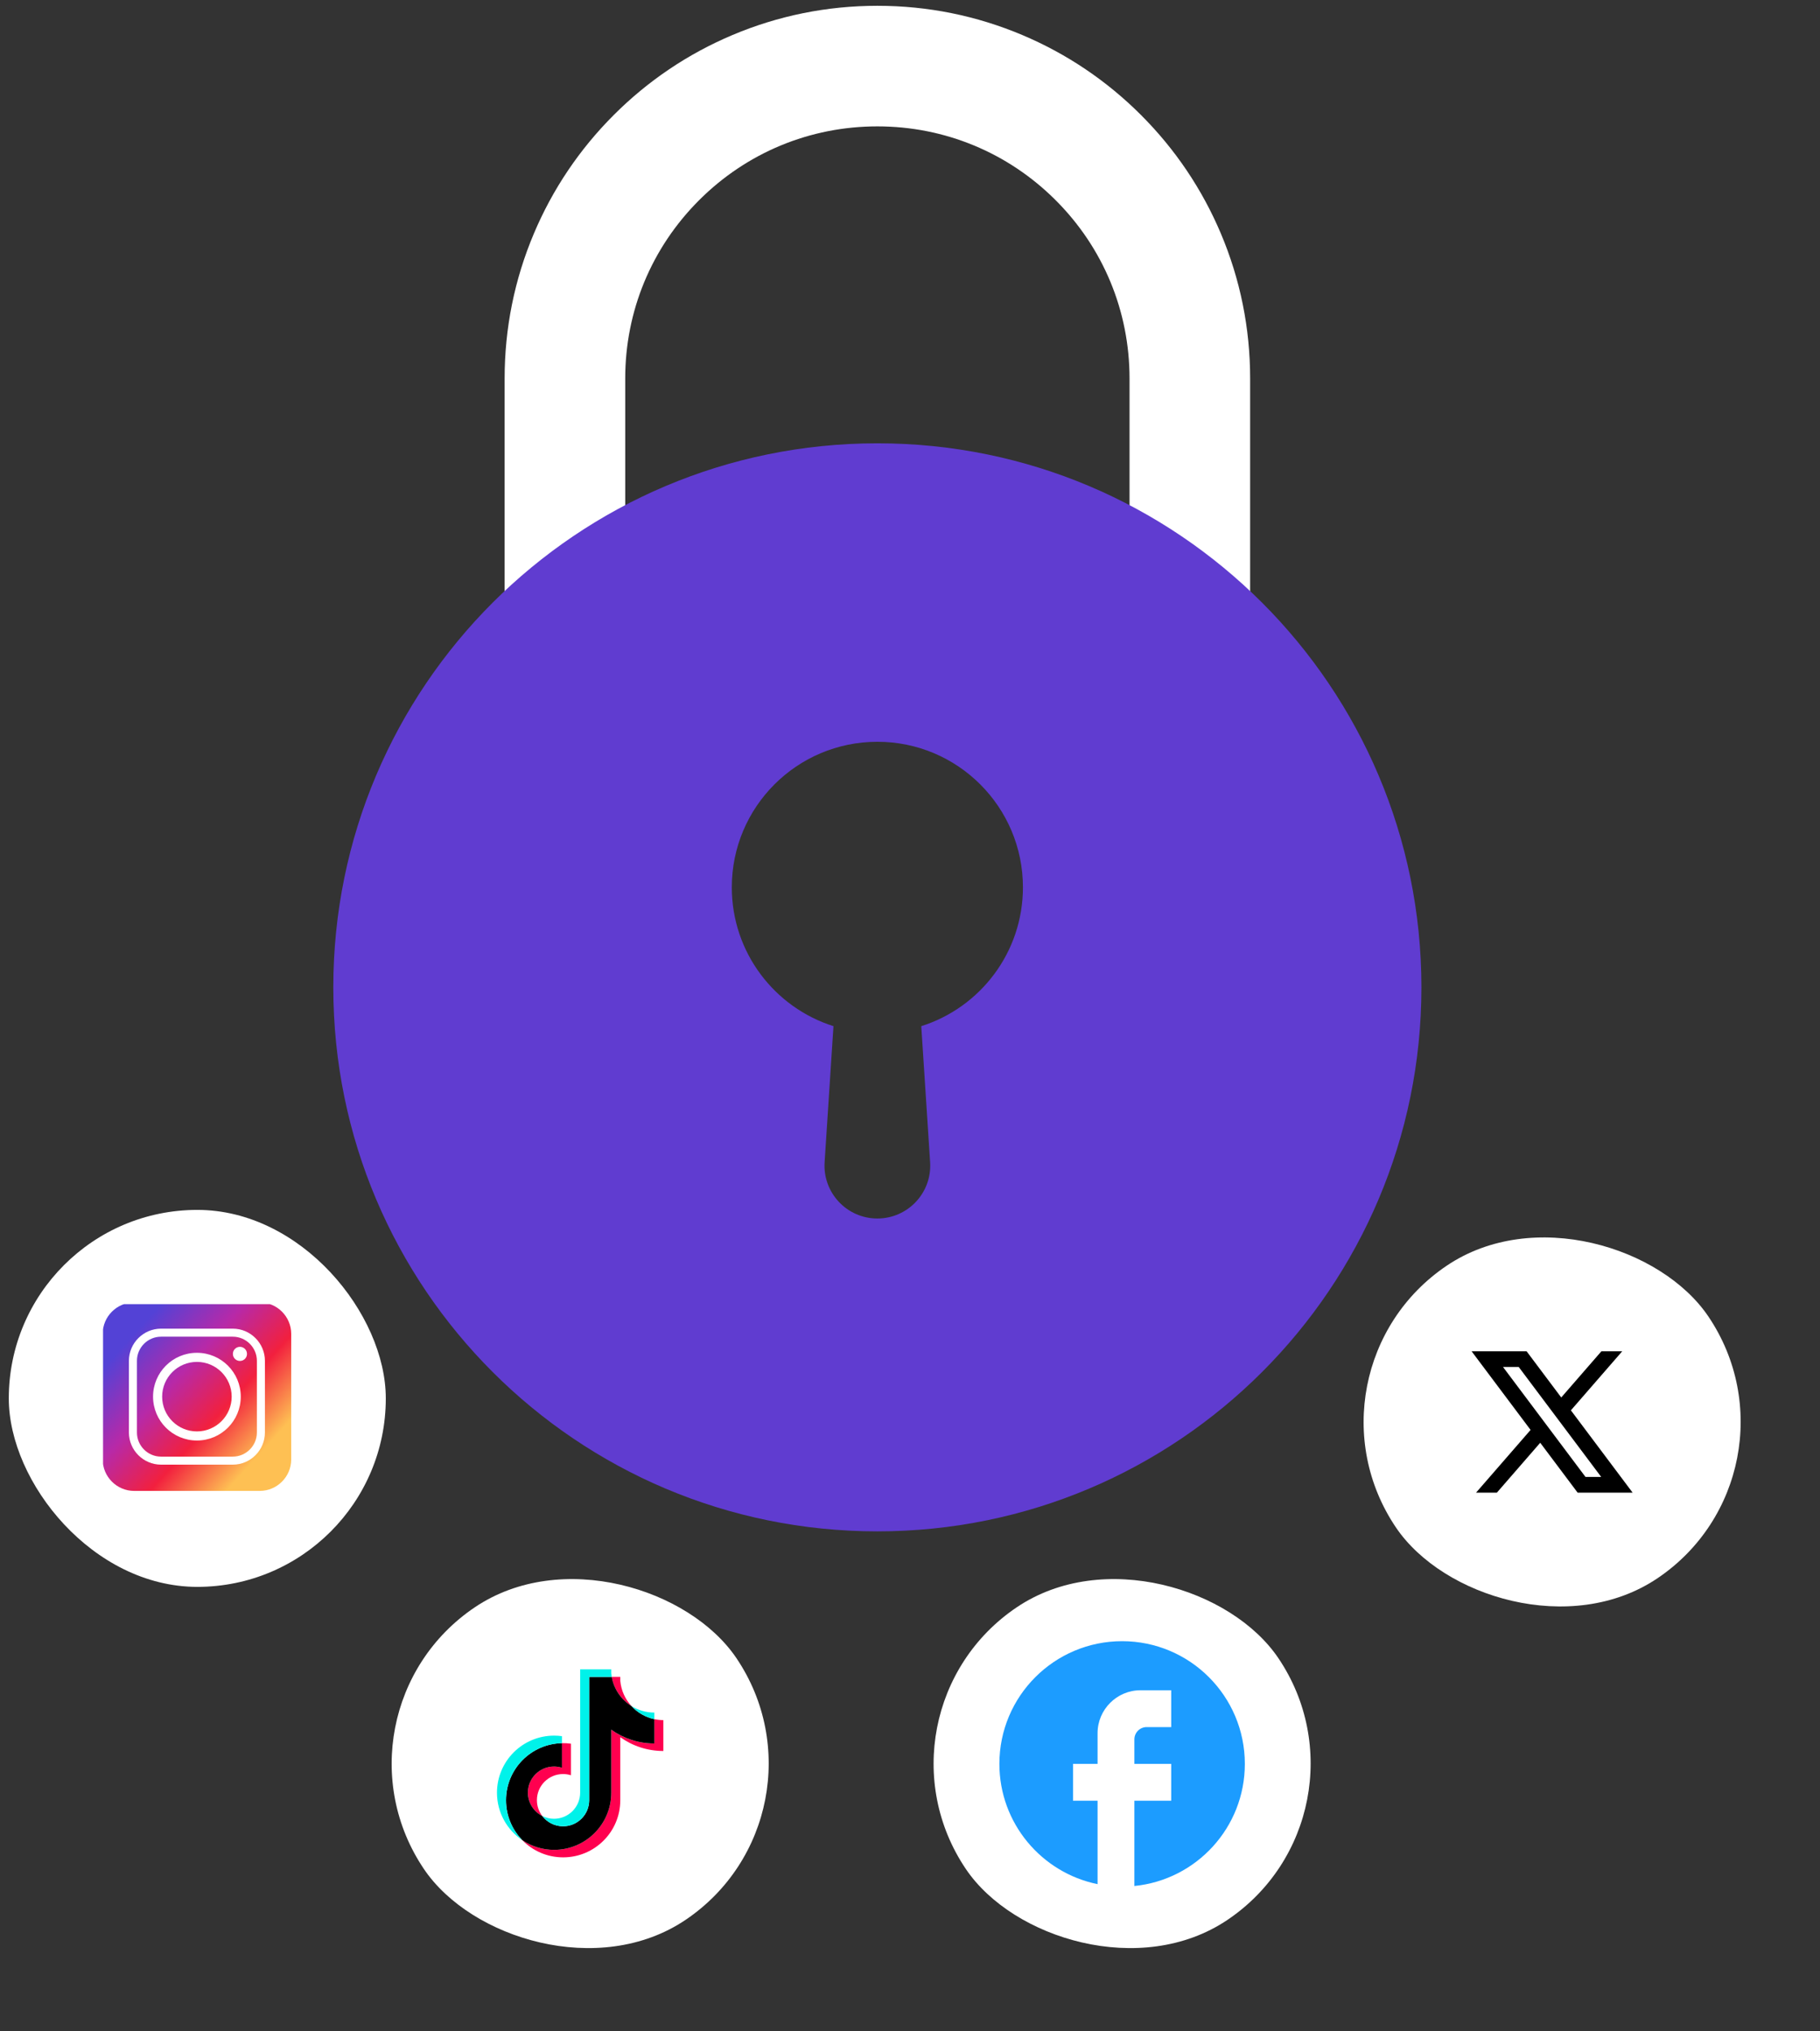 <svg width="181" height="202" viewBox="0 0 181 202" fill="none" xmlns="http://www.w3.org/2000/svg">
<rect x="0" y="0" width="181" height="202" fill="#333333" stroke="none"/>
<rect x="0.875" y="120.332" width="37.493" height="37.493" rx="18.746" fill="white"/>
<g clip-path="url(#clip0_1744_1151)">
<path fill-rule="evenodd" clip-rule="evenodd" d="M13.34 129.534H25.834C27.552 129.534 28.96 130.941 28.96 132.66V145.154C28.96 146.873 27.552 148.28 25.834 148.28H13.34C11.621 148.28 10.213 146.873 10.213 145.154V132.66C10.213 130.941 11.621 129.534 13.34 129.534Z" fill="url(#paint0_linear_1744_1151)"/>
<path fill-rule="evenodd" clip-rule="evenodd" d="M23.945 138.906C23.945 136.497 21.993 134.544 19.583 134.544C17.173 134.544 15.221 136.497 15.221 138.906C15.221 141.316 17.173 143.269 19.583 143.269C21.993 143.269 23.945 141.316 23.945 138.906ZM23.863 133.951C23.473 133.951 23.161 134.267 23.161 134.653C23.161 135.043 23.473 135.355 23.863 135.355C24.249 135.355 24.564 135.043 24.564 134.653C24.565 134.267 24.249 133.951 23.863 133.951ZM16.017 132.943H23.149C24.47 132.943 25.547 134.022 25.547 135.341V142.472C25.547 143.794 24.47 144.87 23.149 144.87H16.017C14.699 144.87 13.619 143.794 13.619 142.472V135.341C13.619 134.022 14.699 132.943 16.017 132.943ZM23.149 132.143H16.017C14.259 132.143 12.82 133.583 12.82 135.341V142.472C12.82 144.233 14.259 145.669 16.017 145.669H23.149C24.91 145.669 26.346 144.233 26.346 142.472V135.341C26.346 133.583 24.91 132.143 23.149 132.143ZM16.126 138.906C16.126 136.998 17.675 135.45 19.583 135.45C21.491 135.45 23.04 136.998 23.04 138.906C23.04 140.815 21.491 142.363 19.583 142.363C17.675 142.363 16.126 140.815 16.126 138.906Z" fill="white"/>
</g>
<rect x="128.336" y="136.366" width="37.493" height="37.493" rx="18.746" transform="rotate(-34.006 128.336 136.366)" fill="white"/>
<path d="M153.176 143.492L156.896 148.452L162.363 148.452L156.226 140.267L161.332 134.392L159.262 134.392L155.266 138.989L151.819 134.392L146.351 134.392L152.217 142.215L146.796 148.452L148.866 148.452L153.176 143.492ZM157.677 146.889L149.475 135.954L151.038 135.954L159.239 146.889L157.677 146.889Z" fill="black"/>
<rect x="85.57" y="170.344" width="37.493" height="37.493" rx="18.746" transform="rotate(-34.006 85.57 170.344)" fill="white"/>
<path d="M123.8 175.43C123.8 168.693 118.332 163.226 111.595 163.226C104.858 163.226 99.39 168.693 99.39 175.43C99.39 181.337 103.589 186.256 109.154 187.391L109.154 179.092L106.713 179.092L106.713 175.43L109.154 175.43L109.154 172.379C109.154 170.024 111.07 168.107 113.426 168.107L116.477 168.107L116.477 171.769L114.036 171.769C113.365 171.769 112.815 172.318 112.815 172.989L112.815 175.43L116.477 175.43L116.477 179.092L112.815 179.092L112.815 187.574C118.979 186.964 123.8 181.764 123.8 175.43Z" fill="#1C9CFF"/>
<rect x="31.674" y="170.344" width="37.493" height="37.493" rx="18.746" transform="rotate(-34.006 31.674 170.344)" fill="white"/>
<g clip-path="url(#clip1_1744_1151)">
<path d="M61.687 172.776C62.894 173.639 64.373 174.147 65.971 174.147L65.971 171.074C65.668 171.074 65.367 171.043 65.071 170.98L65.071 173.398C63.474 173.398 61.995 172.891 60.787 172.028L60.787 178.298C60.787 181.435 58.243 183.978 55.105 183.978C53.934 183.978 52.846 183.624 51.942 183.017C52.974 184.072 54.413 184.726 56.004 184.726C59.143 184.726 61.687 182.183 61.687 179.046L61.687 172.776L61.687 172.776ZM62.797 169.677C62.179 169.003 61.774 168.132 61.687 167.169L61.687 166.774L60.834 166.774C61.049 167.998 61.781 169.043 62.797 169.677ZM53.927 180.61C53.582 180.158 53.395 179.606 53.396 179.037C53.396 177.603 54.56 176.44 55.996 176.44C56.263 176.439 56.529 176.481 56.784 176.561L56.784 173.42C56.486 173.379 56.185 173.362 55.885 173.368L55.885 175.813C55.63 175.732 55.364 175.691 55.096 175.692C53.66 175.692 52.497 176.855 52.497 178.289C52.497 179.304 53.078 180.182 53.927 180.61Z" fill="#FF004F"/>
<path d="M60.789 172.028C61.996 172.891 63.475 173.398 65.073 173.398L65.073 170.98C64.181 170.79 63.392 170.324 62.798 169.677C61.782 169.043 61.05 167.998 60.836 166.774L58.596 166.774L58.596 179.046C58.591 180.477 57.43 181.635 55.997 181.635C55.153 181.635 54.403 181.233 53.928 180.61C53.08 180.182 52.498 179.304 52.498 178.29C52.498 176.855 53.662 175.692 55.098 175.692C55.373 175.692 55.638 175.735 55.886 175.813L55.886 173.368C52.803 173.432 50.324 175.95 50.324 179.046C50.324 180.592 50.941 181.993 51.944 183.017C52.848 183.624 53.936 183.978 55.107 183.978C58.245 183.978 60.789 181.435 60.789 178.298L60.789 172.028Z" fill="black"/>
<path d="M65.073 170.98L65.073 170.326C64.269 170.328 63.481 170.102 62.798 169.677C63.402 170.338 64.198 170.793 65.073 170.98M60.836 166.775C60.816 166.658 60.8 166.54 60.789 166.422L60.789 166.027L57.697 166.027L57.697 178.299C57.692 179.729 56.53 180.888 55.098 180.888C54.691 180.888 54.291 180.793 53.928 180.61C54.403 181.233 55.153 181.636 55.997 181.636C57.43 181.636 58.592 180.477 58.596 179.047L58.596 166.775L60.836 166.775ZM55.887 173.369L55.887 172.673C55.628 172.637 55.368 172.62 55.107 172.62C51.969 172.62 49.425 175.162 49.425 178.299C49.425 180.265 50.424 181.998 51.944 183.017C50.942 181.994 50.324 180.592 50.324 179.047C50.324 175.95 52.804 173.432 55.887 173.369Z" fill="#00F2EA"/>
</g>
<path d="M112.333 59.836V37.647C112.333 30.948 109.725 24.651 104.988 19.914C100.251 15.178 93.954 12.569 87.256 12.569C80.557 12.569 74.26 15.178 69.523 19.914C64.787 24.651 62.178 30.948 62.178 37.647V59.836L50.185 71.829V37.647C50.185 32.645 51.166 27.789 53.1 23.215C54.968 18.8 57.64 14.836 61.042 11.434C64.445 8.031 68.409 5.359 72.824 3.492C77.398 1.557 82.254 0.576 87.256 0.576C92.257 0.576 97.113 1.557 101.687 3.491C106.102 5.359 110.066 8.031 113.469 11.434C116.871 14.836 119.543 18.8 121.411 23.215C123.346 27.789 124.327 32.645 124.327 37.647V71.829L112.333 59.836Z" fill="white"/>
<path d="M87.254 44.09C57.372 44.09 33.148 68.314 33.148 98.197C33.148 128.08 57.372 152.304 87.254 152.304C117.137 152.304 141.361 128.08 141.361 98.197C141.361 68.314 117.137 44.09 87.254 44.09ZM91.621 102.058L92.501 115.589C92.698 118.621 90.293 121.188 87.254 121.188C84.216 121.188 81.811 118.621 82.008 115.589L82.888 102.058C77.027 100.205 72.778 94.725 72.778 88.251C72.778 80.256 79.26 73.775 87.254 73.775C95.249 73.775 101.731 80.257 101.731 88.251C101.731 94.725 97.482 100.205 91.621 102.058Z" fill="#603CD0"/>
<defs>
<linearGradient id="paint0_linear_1744_1151" x1="25.866" y1="144.595" x2="13.038" y2="132.974" gradientUnits="userSpaceOnUse">
<stop stop-color="#FEC053"/>
<stop offset="0.327" stop-color="#F2203E"/>
<stop offset="0.648" stop-color="#B729A8"/>
<stop offset="1" stop-color="#5342D6"/>
</linearGradient>
<clipPath id="clip0_1744_1151">
<rect width="18.746" height="18.746" fill="white" transform="translate(10.248 129.705)"/>
</clipPath>
<clipPath id="clip1_1744_1151">
<rect width="16.549" height="18.746" fill="white" transform="translate(49.425 166.027)"/>
</clipPath>
</defs>
</svg>
